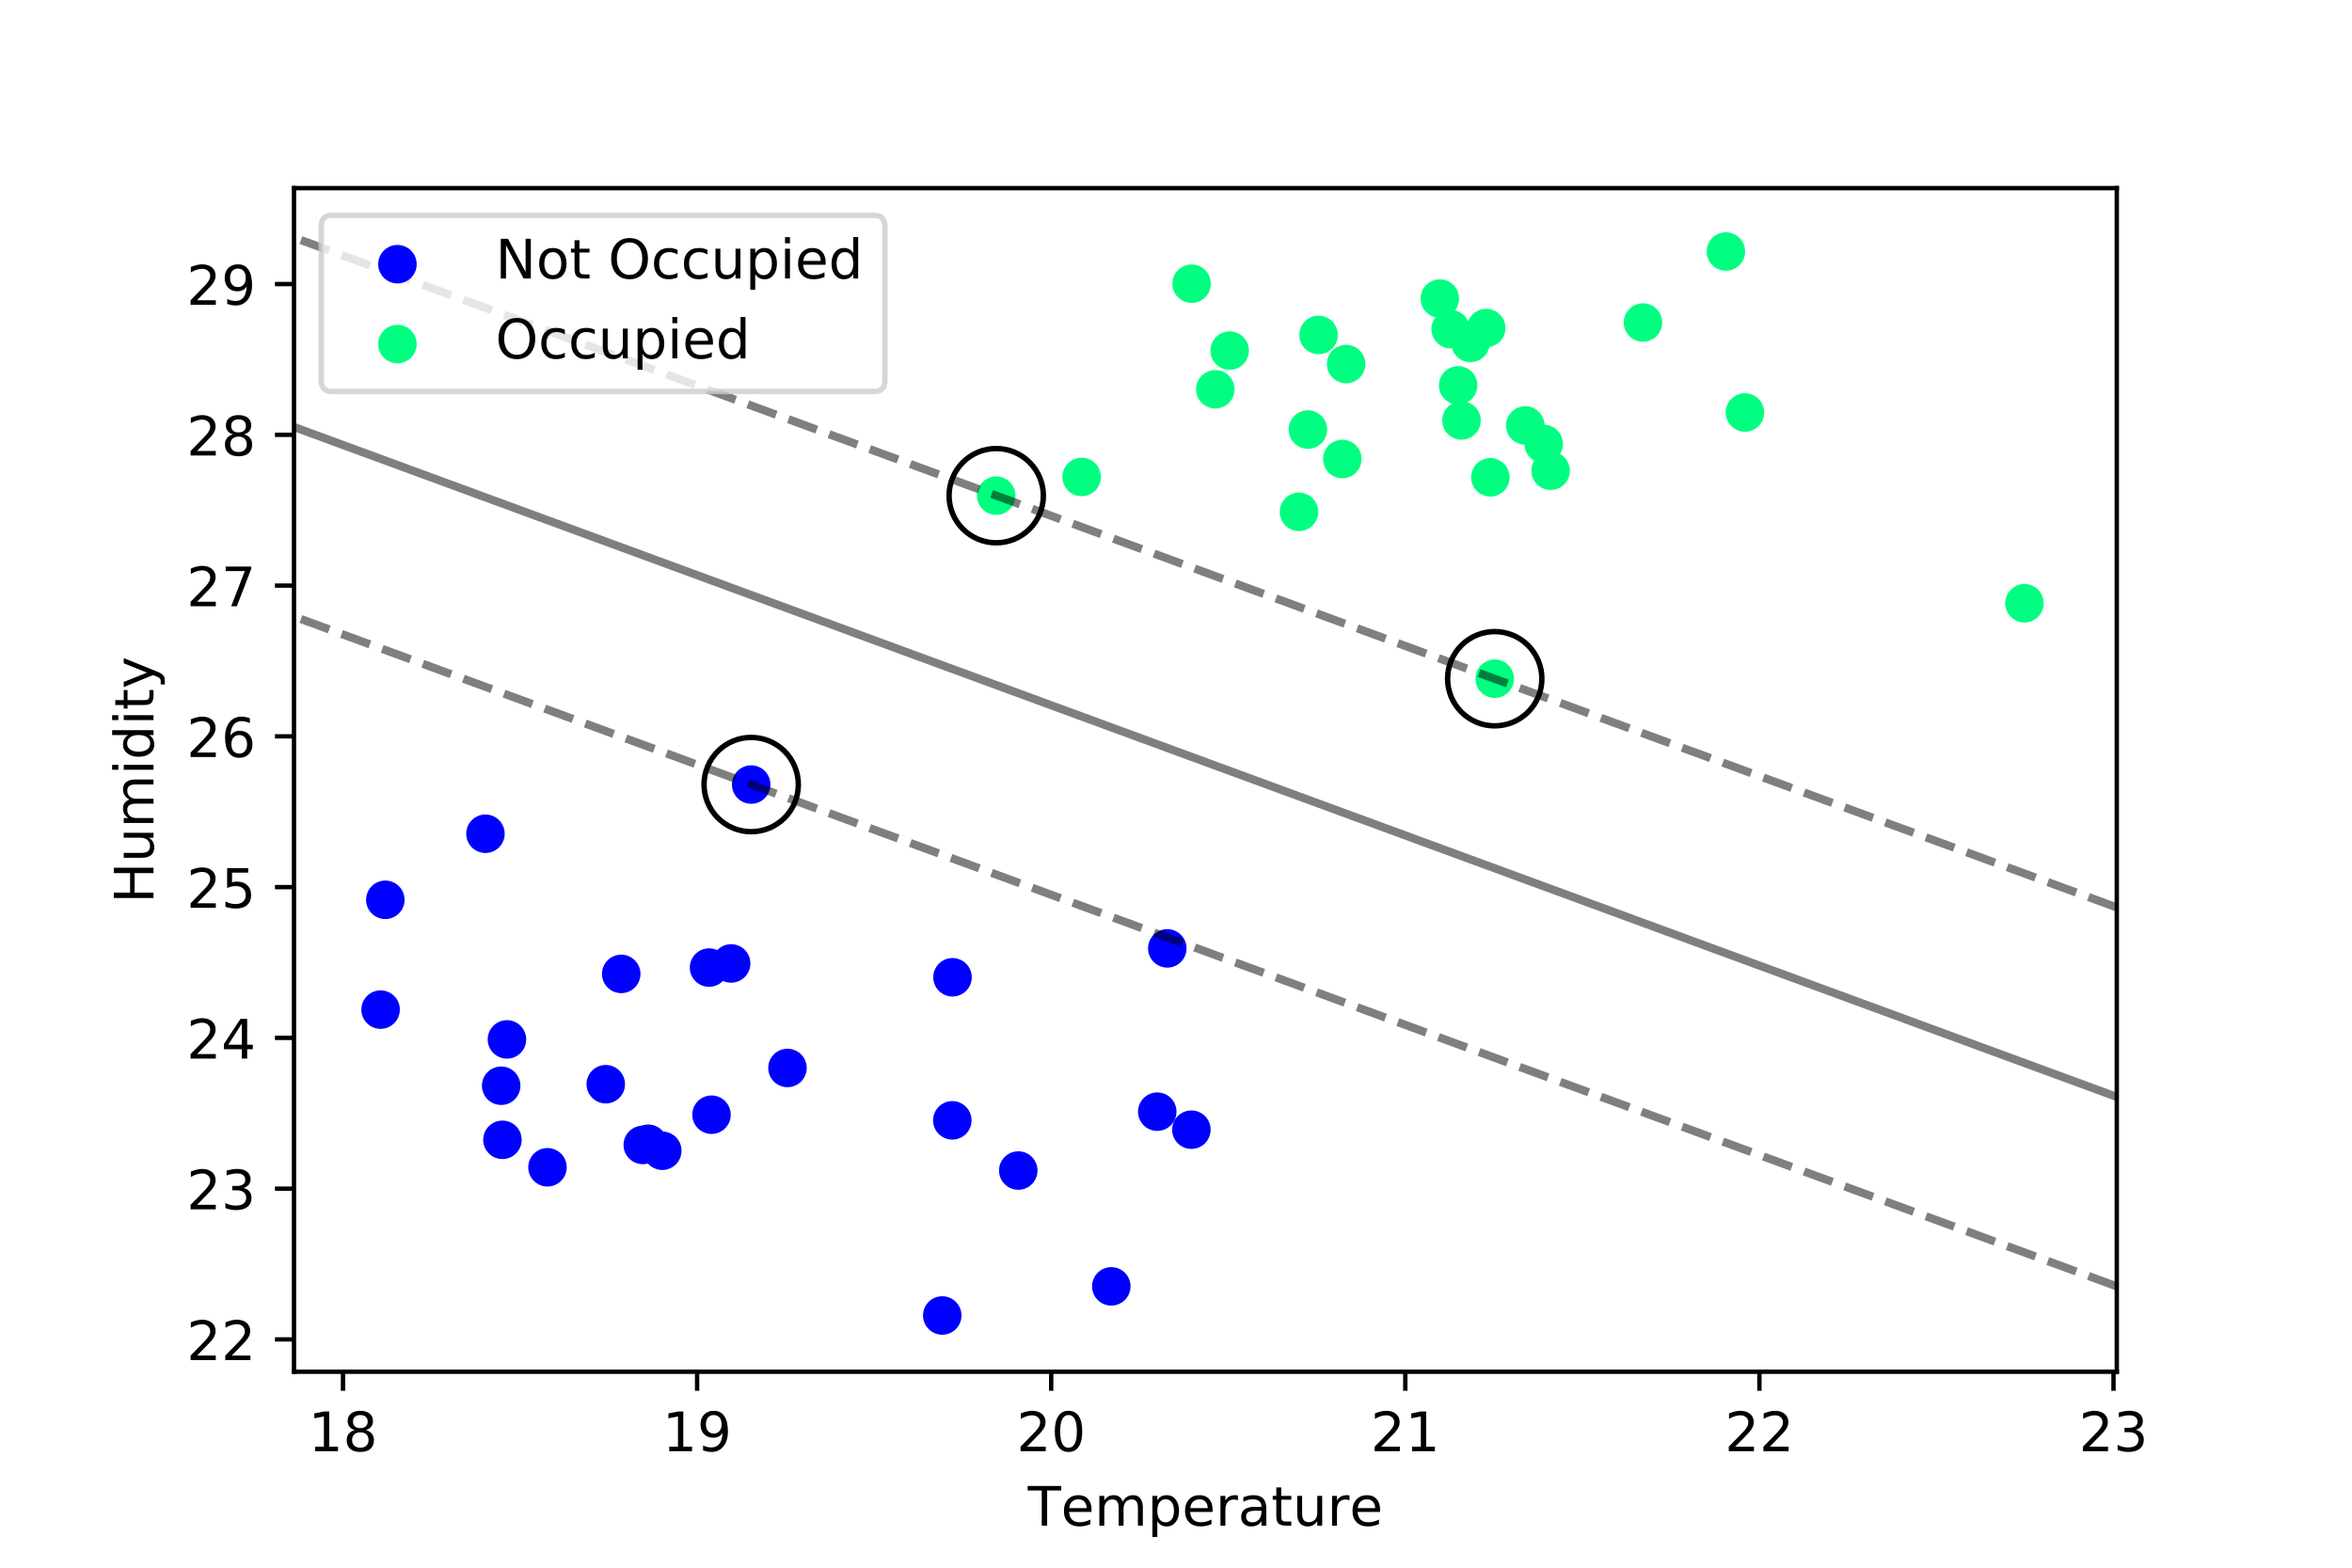 <?xml version="1.0" encoding="utf-8" standalone="no"?>
<!DOCTYPE svg PUBLIC "-//W3C//DTD SVG 1.1//EN"
  "http://www.w3.org/Graphics/SVG/1.1/DTD/svg11.dtd">
<!-- Created with matplotlib (http://matplotlib.org/) -->
<svg height="288pt" version="1.1" viewBox="0 0 432 288" width="432pt" xmlns="http://www.w3.org/2000/svg" xmlns:xlink="http://www.w3.org/1999/xlink">
 <defs>
  <style type="text/css">
*{stroke-linecap:butt;stroke-linejoin:round;}
  </style>
 </defs>
 <g id="figure_1">
  <g id="patch_1">
   <path d="M 0 288 
L 432 288 
L 432 0 
L 0 0 
z
" style="fill:#ffffff;"/>
  </g>
  <g id="axes_1">
   <g id="patch_2">
    <path d="M 54 252 
L 388.8 252 
L 388.8 34.56 
L 54 34.56 
z
" style="fill:#ffffff;"/>
   </g>
   <g id="PathCollection_1">
    <defs>
     <path d="M 0 3.536 
C 0.938 3.536 1.837 3.163 2.5 2.5 
C 3.163 1.837 3.536 0.938 3.536 0 
C 3.536 -0.938 3.163 -1.837 2.5 -2.5 
C 1.837 -3.163 0.938 -3.536 0 -3.536 
C -0.938 -3.536 -1.837 -3.163 -2.5 -2.5 
C -3.163 -1.837 -3.536 -0.938 -3.536 0 
C -3.536 0.938 -3.163 1.837 -2.5 2.5 
C -1.837 3.163 -0.938 3.536 0 3.536 
z
" id="C0_0_84abc37628"/>
    </defs>
    <g clip-path="url(#p9a6ea32f75)">
     <use style="fill:#0000ff;" x="130.684" xlink:href="#C0_0_84abc37628" y="204.783"/>
    </g>
    <g clip-path="url(#p9a6ea32f75)">
     <use style="fill:#0000ff;" x="100.559" xlink:href="#C0_0_84abc37628" y="214.444"/>
    </g>
    <g clip-path="url(#p9a6ea32f75)">
     <use style="fill:#0000ff;" x="111.264" xlink:href="#C0_0_84abc37628" y="199.179"/>
    </g>
    <g clip-path="url(#p9a6ea32f75)">
     <use style="fill:#0000ff;" x="144.64" xlink:href="#C0_0_84abc37628" y="196.194"/>
    </g>
    <g clip-path="url(#p9a6ea32f75)">
     <use style="fill:#0000ff;" x="92.286" xlink:href="#C0_0_84abc37628" y="209.397"/>
    </g>
    <g clip-path="url(#p9a6ea32f75)">
     <use style="fill:#0000ff;" x="137.974" xlink:href="#C0_0_84abc37628" y="144.132"/>
    </g>
    <g clip-path="url(#p9a6ea32f75)">
     <use style="fill:#0000ff;" x="89.164" xlink:href="#C0_0_84abc37628" y="153.168"/>
    </g>
    <g clip-path="url(#p9a6ea32f75)">
     <use style="fill:#0000ff;" x="204.115" xlink:href="#C0_0_84abc37628" y="236.317"/>
    </g>
    <g clip-path="url(#p9a6ea32f75)">
     <use style="fill:#0000ff;" x="218.825" xlink:href="#C0_0_84abc37628" y="207.536"/>
    </g>
    <g clip-path="url(#p9a6ea32f75)">
     <use style="fill:#0000ff;" x="187.031" xlink:href="#C0_0_84abc37628" y="215.04"/>
    </g>
    <g clip-path="url(#p9a6ea32f75)">
     <use style="fill:#0000ff;" x="174.951" xlink:href="#C0_0_84abc37628" y="179.535"/>
    </g>
    <g clip-path="url(#p9a6ea32f75)">
     <use style="fill:#0000ff;" x="114.101" xlink:href="#C0_0_84abc37628" y="178.917"/>
    </g>
    <g clip-path="url(#p9a6ea32f75)">
     <use style="fill:#0000ff;" x="93.114" xlink:href="#C0_0_84abc37628" y="190.95"/>
    </g>
    <g clip-path="url(#p9a6ea32f75)">
     <use style="fill:#0000ff;" x="134.292" xlink:href="#C0_0_84abc37628" y="176.993"/>
    </g>
    <g clip-path="url(#p9a6ea32f75)">
     <use style="fill:#0000ff;" x="174.913" xlink:href="#C0_0_84abc37628" y="205.819"/>
    </g>
    <g clip-path="url(#p9a6ea32f75)">
     <use style="fill:#0000ff;" x="212.557" xlink:href="#C0_0_84abc37628" y="204.224"/>
    </g>
    <g clip-path="url(#p9a6ea32f75)">
     <use style="fill:#0000ff;" x="130.236" xlink:href="#C0_0_84abc37628" y="177.755"/>
    </g>
    <g clip-path="url(#p9a6ea32f75)">
     <use style="fill:#0000ff;" x="92.052" xlink:href="#C0_0_84abc37628" y="199.46"/>
    </g>
    <g clip-path="url(#p9a6ea32f75)">
     <use style="fill:#0000ff;" x="121.646" xlink:href="#C0_0_84abc37628" y="211.404"/>
    </g>
    <g clip-path="url(#p9a6ea32f75)">
     <use style="fill:#0000ff;" x="119.068" xlink:href="#C0_0_84abc37628" y="210.12"/>
    </g>
    <g clip-path="url(#p9a6ea32f75)">
     <use style="fill:#0000ff;" x="70.773" xlink:href="#C0_0_84abc37628" y="165.304"/>
    </g>
    <g clip-path="url(#p9a6ea32f75)">
     <use style="fill:#0000ff;" x="69.905" xlink:href="#C0_0_84abc37628" y="185.475"/>
    </g>
    <g clip-path="url(#p9a6ea32f75)">
     <use style="fill:#0000ff;" x="214.401" xlink:href="#C0_0_84abc37628" y="174.227"/>
    </g>
    <g clip-path="url(#p9a6ea32f75)">
     <use style="fill:#0000ff;" x="118.059" xlink:href="#C0_0_84abc37628" y="210.337"/>
    </g>
    <g clip-path="url(#p9a6ea32f75)">
     <use style="fill:#0000ff;" x="173.068" xlink:href="#C0_0_84abc37628" y="241.666"/>
    </g>
   </g>
   <g id="PathCollection_2">
    <defs>
     <path d="M 0 3.536 
C 0.938 3.536 1.837 3.163 2.5 2.5 
C 3.163 1.837 3.536 0.938 3.536 0 
C 3.536 -0.938 3.163 -1.837 2.5 -2.5 
C 1.837 -3.163 0.938 -3.536 0 -3.536 
C -0.938 -3.536 -1.837 -3.163 -2.5 -2.5 
C -3.163 -1.837 -3.536 -0.938 -3.536 0 
C -3.536 0.938 -3.163 1.837 -2.5 2.5 
C -1.837 3.163 -0.938 3.536 0 3.536 
z
" id="C1_0_00a3b00f96"/>
    </defs>
    <g clip-path="url(#p9a6ea32f75)">
     <use style="fill:#00ff80;" x="268.436" xlink:href="#C1_0_00a3b00f96" y="77.243"/>
    </g>
    <g clip-path="url(#p9a6ea32f75)">
     <use style="fill:#00ff80;" x="223.223" xlink:href="#C1_0_00a3b00f96" y="71.514"/>
    </g>
    <g clip-path="url(#p9a6ea32f75)">
     <use style="fill:#00ff80;" x="274.541" xlink:href="#C1_0_00a3b00f96" y="124.688"/>
    </g>
    <g clip-path="url(#p9a6ea32f75)">
     <use style="fill:#00ff80;" x="198.671" xlink:href="#C1_0_00a3b00f96" y="87.621"/>
    </g>
    <g clip-path="url(#p9a6ea32f75)">
     <use style="fill:#00ff80;" x="225.859" xlink:href="#C1_0_00a3b00f96" y="64.413"/>
    </g>
    <g clip-path="url(#p9a6ea32f75)">
     <use style="fill:#00ff80;" x="246.55" xlink:href="#C1_0_00a3b00f96" y="84.328"/>
    </g>
    <g clip-path="url(#p9a6ea32f75)">
     <use style="fill:#00ff80;" x="273.736" xlink:href="#C1_0_00a3b00f96" y="87.685"/>
    </g>
    <g clip-path="url(#p9a6ea32f75)">
     <use style="fill:#00ff80;" x="240.227" xlink:href="#C1_0_00a3b00f96" y="78.914"/>
    </g>
    <g clip-path="url(#p9a6ea32f75)">
     <use style="fill:#00ff80;" x="247.249" xlink:href="#C1_0_00a3b00f96" y="66.882"/>
    </g>
    <g clip-path="url(#p9a6ea32f75)">
     <use style="fill:#00ff80;" x="267.825" xlink:href="#C1_0_00a3b00f96" y="70.794"/>
    </g>
    <g clip-path="url(#p9a6ea32f75)">
     <use style="fill:#00ff80;" x="266.445" xlink:href="#C1_0_00a3b00f96" y="60.466"/>
    </g>
    <g clip-path="url(#p9a6ea32f75)">
     <use style="fill:#00ff80;" x="272.977" xlink:href="#C1_0_00a3b00f96" y="60.267"/>
    </g>
    <g clip-path="url(#p9a6ea32f75)">
     <use style="fill:#00ff80;" x="371.836" xlink:href="#C1_0_00a3b00f96" y="110.823"/>
    </g>
    <g clip-path="url(#p9a6ea32f75)">
     <use style="fill:#00ff80;" x="270.09" xlink:href="#C1_0_00a3b00f96" y="62.996"/>
    </g>
    <g clip-path="url(#p9a6ea32f75)">
     <use style="fill:#00ff80;" x="238.591" xlink:href="#C1_0_00a3b00f96" y="94.033"/>
    </g>
    <g clip-path="url(#p9a6ea32f75)">
     <use style="fill:#00ff80;" x="280.153" xlink:href="#C1_0_00a3b00f96" y="78.166"/>
    </g>
    <g clip-path="url(#p9a6ea32f75)">
     <use style="fill:#00ff80;" x="242.186" xlink:href="#C1_0_00a3b00f96" y="61.534"/>
    </g>
    <g clip-path="url(#p9a6ea32f75)">
     <use style="fill:#00ff80;" x="320.499" xlink:href="#C1_0_00a3b00f96" y="75.777"/>
    </g>
    <g clip-path="url(#p9a6ea32f75)">
     <use style="fill:#00ff80;" x="182.979" xlink:href="#C1_0_00a3b00f96" y="91.058"/>
    </g>
    <g clip-path="url(#p9a6ea32f75)">
     <use style="fill:#00ff80;" x="218.866" xlink:href="#C1_0_00a3b00f96" y="52.119"/>
    </g>
    <g clip-path="url(#p9a6ea32f75)">
     <use style="fill:#00ff80;" x="264.456" xlink:href="#C1_0_00a3b00f96" y="54.853"/>
    </g>
    <g clip-path="url(#p9a6ea32f75)">
     <use style="fill:#00ff80;" x="284.806" xlink:href="#C1_0_00a3b00f96" y="86.485"/>
    </g>
    <g clip-path="url(#p9a6ea32f75)">
     <use style="fill:#00ff80;" x="301.771" xlink:href="#C1_0_00a3b00f96" y="59.249"/>
    </g>
    <g clip-path="url(#p9a6ea32f75)">
     <use style="fill:#00ff80;" x="283.536" xlink:href="#C1_0_00a3b00f96" y="81.555"/>
    </g>
    <g clip-path="url(#p9a6ea32f75)">
     <use style="fill:#00ff80;" x="316.998" xlink:href="#C1_0_00a3b00f96" y="46.204"/>
    </g>
   </g>
   <g id="PathCollection_3">
    <defs>
     <path d="M 0 8.66 
C 2.297 8.66 4.5 7.748 6.124 6.124 
C 7.748 4.5 8.66 2.297 8.66 0 
C 8.66 -2.297 7.748 -4.5 6.124 -6.124 
C 4.5 -7.748 2.297 -8.66 0 -8.66 
C -2.297 -8.66 -4.5 -7.748 -6.124 -6.124 
C -7.748 -4.5 -8.66 -2.297 -8.66 0 
C -8.66 2.297 -7.748 4.5 -6.124 6.124 
C -4.5 7.748 -2.297 8.66 0 8.66 
z
" id="C2_0_9efe061200"/>
    </defs>
    <g clip-path="url(#p9a6ea32f75)">
     <use style="fill:none;stroke:#000000;" x="137.974" xlink:href="#C2_0_9efe061200" y="144.132"/>
    </g>
    <g clip-path="url(#p9a6ea32f75)">
     <use style="fill:none;stroke:#000000;" x="274.541" xlink:href="#C2_0_9efe061200" y="124.688"/>
    </g>
    <g clip-path="url(#p9a6ea32f75)">
     <use style="fill:none;stroke:#000000;" x="182.979" xlink:href="#C2_0_9efe061200" y="91.058"/>
    </g>
   </g>
   <g id="matplotlib.axis_1">
    <g id="xtick_1">
     <g id="line2d_1">
      <defs>
       <path d="M 0 0 
L 0 3.5 
" id="m73a4091648" style="stroke:#000000;stroke-width:0.8;"/>
      </defs>
      <g>
       <use style="stroke:#000000;stroke-width:0.8;" x="63.001" xlink:href="#m73a4091648" y="252"/>
      </g>
     </g>
     <g id="text_1">
      <!-- 18 -->
      <defs>
       <path d="M 12.406 8.297 
L 28.516 8.297 
L 28.516 63.922 
L 10.984 60.406 
L 10.984 69.391 
L 28.422 72.906 
L 38.281 72.906 
L 38.281 8.297 
L 54.391 8.297 
L 54.391 0 
L 12.406 0 
z
" id="DejaVuSans-31"/>
       <path d="M 31.781 34.625 
Q 24.75 34.625 20.719 30.859 
Q 16.703 27.094 16.703 20.516 
Q 16.703 13.922 20.719 10.156 
Q 24.75 6.391 31.781 6.391 
Q 38.812 6.391 42.859 10.172 
Q 46.922 13.969 46.922 20.516 
Q 46.922 27.094 42.891 30.859 
Q 38.875 34.625 31.781 34.625 
z
M 21.922 38.812 
Q 15.578 40.375 12.031 44.719 
Q 8.5 49.078 8.5 55.328 
Q 8.5 64.062 14.719 69.141 
Q 20.953 74.219 31.781 74.219 
Q 42.672 74.219 48.875 69.141 
Q 55.078 64.062 55.078 55.328 
Q 55.078 49.078 51.531 44.719 
Q 48 40.375 41.703 38.812 
Q 48.828 37.156 52.797 32.312 
Q 56.781 27.484 56.781 20.516 
Q 56.781 9.906 50.312 4.234 
Q 43.844 -1.422 31.781 -1.422 
Q 19.734 -1.422 13.25 4.234 
Q 6.781 9.906 6.781 20.516 
Q 6.781 27.484 10.781 32.312 
Q 14.797 37.156 21.922 38.812 
z
M 18.312 54.391 
Q 18.312 48.734 21.844 45.562 
Q 25.391 42.391 31.781 42.391 
Q 38.141 42.391 41.719 45.562 
Q 45.312 48.734 45.312 54.391 
Q 45.312 60.062 41.719 63.234 
Q 38.141 66.406 31.781 66.406 
Q 25.391 66.406 21.844 63.234 
Q 18.312 60.062 18.312 54.391 
z
" id="DejaVuSans-38"/>
      </defs>
      <g transform="translate(56.639 266.598)scale(0.1 -0.1)">
       <use xlink:href="#DejaVuSans-31"/>
       <use x="63.623" xlink:href="#DejaVuSans-38"/>
      </g>
     </g>
    </g>
    <g id="xtick_2">
     <g id="line2d_2">
      <g>
       <use style="stroke:#000000;stroke-width:0.8;" x="128.04" xlink:href="#m73a4091648" y="252"/>
      </g>
     </g>
     <g id="text_2">
      <!-- 19 -->
      <defs>
       <path d="M 10.984 1.516 
L 10.984 10.5 
Q 14.703 8.734 18.5 7.812 
Q 22.312 6.891 25.984 6.891 
Q 35.75 6.891 40.891 13.453 
Q 46.047 20.016 46.781 33.406 
Q 43.953 29.203 39.594 26.953 
Q 35.25 24.703 29.984 24.703 
Q 19.047 24.703 12.672 31.312 
Q 6.297 37.938 6.297 49.422 
Q 6.297 60.641 12.938 67.422 
Q 19.578 74.219 30.609 74.219 
Q 43.266 74.219 49.922 64.516 
Q 56.594 54.828 56.594 36.375 
Q 56.594 19.141 48.406 8.859 
Q 40.234 -1.422 26.422 -1.422 
Q 22.703 -1.422 18.891 -0.688 
Q 15.094 0.047 10.984 1.516 
z
M 30.609 32.422 
Q 37.25 32.422 41.125 36.953 
Q 45.016 41.5 45.016 49.422 
Q 45.016 57.281 41.125 61.844 
Q 37.25 66.406 30.609 66.406 
Q 23.969 66.406 20.094 61.844 
Q 16.219 57.281 16.219 49.422 
Q 16.219 41.5 20.094 36.953 
Q 23.969 32.422 30.609 32.422 
z
" id="DejaVuSans-39"/>
      </defs>
      <g transform="translate(121.677 266.598)scale(0.1 -0.1)">
       <use xlink:href="#DejaVuSans-31"/>
       <use x="63.623" xlink:href="#DejaVuSans-39"/>
      </g>
     </g>
    </g>
    <g id="xtick_3">
     <g id="line2d_3">
      <g>
       <use style="stroke:#000000;stroke-width:0.8;" x="193.079" xlink:href="#m73a4091648" y="252"/>
      </g>
     </g>
     <g id="text_3">
      <!-- 20 -->
      <defs>
       <path d="M 19.188 8.297 
L 53.609 8.297 
L 53.609 0 
L 7.328 0 
L 7.328 8.297 
Q 12.938 14.109 22.625 23.891 
Q 32.328 33.688 34.812 36.531 
Q 39.547 41.844 41.422 45.531 
Q 43.312 49.219 43.312 52.781 
Q 43.312 58.594 39.234 62.25 
Q 35.156 65.922 28.609 65.922 
Q 23.969 65.922 18.812 64.312 
Q 13.672 62.703 7.812 59.422 
L 7.812 69.391 
Q 13.766 71.781 18.938 73 
Q 24.125 74.219 28.422 74.219 
Q 39.75 74.219 46.484 68.547 
Q 53.219 62.891 53.219 53.422 
Q 53.219 48.922 51.531 44.891 
Q 49.859 40.875 45.406 35.406 
Q 44.188 33.984 37.641 27.219 
Q 31.109 20.453 19.188 8.297 
z
" id="DejaVuSans-32"/>
       <path d="M 31.781 66.406 
Q 24.172 66.406 20.328 58.906 
Q 16.5 51.422 16.5 36.375 
Q 16.5 21.391 20.328 13.891 
Q 24.172 6.391 31.781 6.391 
Q 39.453 6.391 43.281 13.891 
Q 47.125 21.391 47.125 36.375 
Q 47.125 51.422 43.281 58.906 
Q 39.453 66.406 31.781 66.406 
z
M 31.781 74.219 
Q 44.047 74.219 50.516 64.516 
Q 56.984 54.828 56.984 36.375 
Q 56.984 17.969 50.516 8.266 
Q 44.047 -1.422 31.781 -1.422 
Q 19.531 -1.422 13.062 8.266 
Q 6.594 17.969 6.594 36.375 
Q 6.594 54.828 13.062 64.516 
Q 19.531 74.219 31.781 74.219 
z
" id="DejaVuSans-30"/>
      </defs>
      <g transform="translate(186.716 266.598)scale(0.1 -0.1)">
       <use xlink:href="#DejaVuSans-32"/>
       <use x="63.623" xlink:href="#DejaVuSans-30"/>
      </g>
     </g>
    </g>
    <g id="xtick_4">
     <g id="line2d_4">
      <g>
       <use style="stroke:#000000;stroke-width:0.8;" x="258.118" xlink:href="#m73a4091648" y="252"/>
      </g>
     </g>
     <g id="text_4">
      <!-- 21 -->
      <g transform="translate(251.755 266.598)scale(0.1 -0.1)">
       <use xlink:href="#DejaVuSans-32"/>
       <use x="63.623" xlink:href="#DejaVuSans-31"/>
      </g>
     </g>
    </g>
    <g id="xtick_5">
     <g id="line2d_5">
      <g>
       <use style="stroke:#000000;stroke-width:0.8;" x="323.157" xlink:href="#m73a4091648" y="252"/>
      </g>
     </g>
     <g id="text_5">
      <!-- 22 -->
      <g transform="translate(316.794 266.598)scale(0.1 -0.1)">
       <use xlink:href="#DejaVuSans-32"/>
       <use x="63.623" xlink:href="#DejaVuSans-32"/>
      </g>
     </g>
    </g>
    <g id="xtick_6">
     <g id="line2d_6">
      <g>
       <use style="stroke:#000000;stroke-width:0.8;" x="388.196" xlink:href="#m73a4091648" y="252"/>
      </g>
     </g>
     <g id="text_6">
      <!-- 23 -->
      <defs>
       <path d="M 40.578 39.312 
Q 47.656 37.797 51.625 33 
Q 55.609 28.219 55.609 21.188 
Q 55.609 10.406 48.188 4.484 
Q 40.766 -1.422 27.094 -1.422 
Q 22.516 -1.422 17.656 -0.516 
Q 12.797 0.391 7.625 2.203 
L 7.625 11.719 
Q 11.719 9.328 16.594 8.109 
Q 21.484 6.891 26.812 6.891 
Q 36.078 6.891 40.938 10.547 
Q 45.797 14.203 45.797 21.188 
Q 45.797 27.641 41.281 31.266 
Q 36.766 34.906 28.719 34.906 
L 20.219 34.906 
L 20.219 43.016 
L 29.109 43.016 
Q 36.375 43.016 40.234 45.922 
Q 44.094 48.828 44.094 54.297 
Q 44.094 59.906 40.109 62.906 
Q 36.141 65.922 28.719 65.922 
Q 24.656 65.922 20.016 65.031 
Q 15.375 64.156 9.812 62.312 
L 9.812 71.094 
Q 15.438 72.656 20.344 73.438 
Q 25.25 74.219 29.594 74.219 
Q 40.828 74.219 47.359 69.109 
Q 53.906 64.016 53.906 55.328 
Q 53.906 49.266 50.438 45.094 
Q 46.969 40.922 40.578 39.312 
z
" id="DejaVuSans-33"/>
      </defs>
      <g transform="translate(381.833 266.598)scale(0.1 -0.1)">
       <use xlink:href="#DejaVuSans-32"/>
       <use x="63.623" xlink:href="#DejaVuSans-33"/>
      </g>
     </g>
    </g>
    <g id="text_7">
     <!-- Temperature -->
     <defs>
      <path d="M -0.297 72.906 
L 61.375 72.906 
L 61.375 64.594 
L 35.5 64.594 
L 35.5 0 
L 25.594 0 
L 25.594 64.594 
L -0.297 64.594 
z
" id="DejaVuSans-54"/>
      <path d="M 56.203 29.594 
L 56.203 25.203 
L 14.891 25.203 
Q 15.484 15.922 20.484 11.062 
Q 25.484 6.203 34.422 6.203 
Q 39.594 6.203 44.453 7.469 
Q 49.312 8.734 54.109 11.281 
L 54.109 2.781 
Q 49.266 0.734 44.188 -0.344 
Q 39.109 -1.422 33.891 -1.422 
Q 20.797 -1.422 13.156 6.188 
Q 5.516 13.812 5.516 26.812 
Q 5.516 40.234 12.766 48.109 
Q 20.016 56 32.328 56 
Q 43.359 56 49.781 48.891 
Q 56.203 41.797 56.203 29.594 
z
M 47.219 32.234 
Q 47.125 39.594 43.094 43.984 
Q 39.062 48.391 32.422 48.391 
Q 24.906 48.391 20.391 44.141 
Q 15.875 39.891 15.188 32.172 
z
" id="DejaVuSans-65"/>
      <path d="M 52 44.188 
Q 55.375 50.25 60.062 53.125 
Q 64.75 56 71.094 56 
Q 79.641 56 84.281 50.016 
Q 88.922 44.047 88.922 33.016 
L 88.922 0 
L 79.891 0 
L 79.891 32.719 
Q 79.891 40.578 77.094 44.375 
Q 74.312 48.188 68.609 48.188 
Q 61.625 48.188 57.562 43.547 
Q 53.516 38.922 53.516 30.906 
L 53.516 0 
L 44.484 0 
L 44.484 32.719 
Q 44.484 40.625 41.703 44.406 
Q 38.922 48.188 33.109 48.188 
Q 26.219 48.188 22.156 43.531 
Q 18.109 38.875 18.109 30.906 
L 18.109 0 
L 9.078 0 
L 9.078 54.688 
L 18.109 54.688 
L 18.109 46.188 
Q 21.188 51.219 25.484 53.609 
Q 29.781 56 35.688 56 
Q 41.656 56 45.828 52.969 
Q 50 49.953 52 44.188 
z
" id="DejaVuSans-6d"/>
      <path d="M 18.109 8.203 
L 18.109 -20.797 
L 9.078 -20.797 
L 9.078 54.688 
L 18.109 54.688 
L 18.109 46.391 
Q 20.953 51.266 25.266 53.625 
Q 29.594 56 35.594 56 
Q 45.562 56 51.781 48.094 
Q 58.016 40.188 58.016 27.297 
Q 58.016 14.406 51.781 6.484 
Q 45.562 -1.422 35.594 -1.422 
Q 29.594 -1.422 25.266 0.953 
Q 20.953 3.328 18.109 8.203 
z
M 48.688 27.297 
Q 48.688 37.203 44.609 42.844 
Q 40.531 48.484 33.406 48.484 
Q 26.266 48.484 22.188 42.844 
Q 18.109 37.203 18.109 27.297 
Q 18.109 17.391 22.188 11.75 
Q 26.266 6.109 33.406 6.109 
Q 40.531 6.109 44.609 11.75 
Q 48.688 17.391 48.688 27.297 
z
" id="DejaVuSans-70"/>
      <path d="M 41.109 46.297 
Q 39.594 47.172 37.812 47.578 
Q 36.031 48 33.891 48 
Q 26.266 48 22.188 43.047 
Q 18.109 38.094 18.109 28.812 
L 18.109 0 
L 9.078 0 
L 9.078 54.688 
L 18.109 54.688 
L 18.109 46.188 
Q 20.953 51.172 25.484 53.578 
Q 30.031 56 36.531 56 
Q 37.453 56 38.578 55.875 
Q 39.703 55.766 41.062 55.516 
z
" id="DejaVuSans-72"/>
      <path d="M 34.281 27.484 
Q 23.391 27.484 19.188 25 
Q 14.984 22.516 14.984 16.5 
Q 14.984 11.719 18.141 8.906 
Q 21.297 6.109 26.703 6.109 
Q 34.188 6.109 38.703 11.406 
Q 43.219 16.703 43.219 25.484 
L 43.219 27.484 
z
M 52.203 31.203 
L 52.203 0 
L 43.219 0 
L 43.219 8.297 
Q 40.141 3.328 35.547 0.953 
Q 30.953 -1.422 24.312 -1.422 
Q 15.922 -1.422 10.953 3.297 
Q 6 8.016 6 15.922 
Q 6 25.141 12.172 29.828 
Q 18.359 34.516 30.609 34.516 
L 43.219 34.516 
L 43.219 35.406 
Q 43.219 41.609 39.141 45 
Q 35.062 48.391 27.688 48.391 
Q 23 48.391 18.547 47.266 
Q 14.109 46.141 10.016 43.891 
L 10.016 52.203 
Q 14.938 54.109 19.578 55.047 
Q 24.219 56 28.609 56 
Q 40.484 56 46.344 49.844 
Q 52.203 43.703 52.203 31.203 
z
" id="DejaVuSans-61"/>
      <path d="M 18.312 70.219 
L 18.312 54.688 
L 36.812 54.688 
L 36.812 47.703 
L 18.312 47.703 
L 18.312 18.016 
Q 18.312 11.328 20.141 9.422 
Q 21.969 7.516 27.594 7.516 
L 36.812 7.516 
L 36.812 0 
L 27.594 0 
Q 17.188 0 13.234 3.875 
Q 9.281 7.766 9.281 18.016 
L 9.281 47.703 
L 2.688 47.703 
L 2.688 54.688 
L 9.281 54.688 
L 9.281 70.219 
z
" id="DejaVuSans-74"/>
      <path d="M 8.5 21.578 
L 8.5 54.688 
L 17.484 54.688 
L 17.484 21.922 
Q 17.484 14.156 20.5 10.266 
Q 23.531 6.391 29.594 6.391 
Q 36.859 6.391 41.078 11.031 
Q 45.312 15.672 45.312 23.688 
L 45.312 54.688 
L 54.297 54.688 
L 54.297 0 
L 45.312 0 
L 45.312 8.406 
Q 42.047 3.422 37.719 1 
Q 33.406 -1.422 27.688 -1.422 
Q 18.266 -1.422 13.375 4.438 
Q 8.5 10.297 8.5 21.578 
z
M 31.109 56 
z
" id="DejaVuSans-75"/>
     </defs>
     <g transform="translate(188.783 280.277)scale(0.1 -0.1)">
      <use xlink:href="#DejaVuSans-54"/>
      <use x="60.818" xlink:href="#DejaVuSans-65"/>
      <use x="122.342" xlink:href="#DejaVuSans-6d"/>
      <use x="219.754" xlink:href="#DejaVuSans-70"/>
      <use x="283.23" xlink:href="#DejaVuSans-65"/>
      <use x="344.754" xlink:href="#DejaVuSans-72"/>
      <use x="385.867" xlink:href="#DejaVuSans-61"/>
      <use x="447.146" xlink:href="#DejaVuSans-74"/>
      <use x="486.355" xlink:href="#DejaVuSans-75"/>
      <use x="549.734" xlink:href="#DejaVuSans-72"/>
      <use x="590.816" xlink:href="#DejaVuSans-65"/>
     </g>
    </g>
   </g>
   <g id="matplotlib.axis_2">
    <g id="ytick_1">
     <g id="line2d_7">
      <defs>
       <path d="M 0 0 
L -3.5 0 
" id="m1b4f6aa387" style="stroke:#000000;stroke-width:0.8;"/>
      </defs>
      <g>
       <use style="stroke:#000000;stroke-width:0.8;" x="54" xlink:href="#m1b4f6aa387" y="246.063"/>
      </g>
     </g>
     <g id="text_8">
      <!-- 22 -->
      <g transform="translate(34.275 249.863)scale(0.1 -0.1)">
       <use xlink:href="#DejaVuSans-32"/>
       <use x="63.623" xlink:href="#DejaVuSans-32"/>
      </g>
     </g>
    </g>
    <g id="ytick_2">
     <g id="line2d_8">
      <g>
       <use style="stroke:#000000;stroke-width:0.8;" x="54" xlink:href="#m1b4f6aa387" y="218.366"/>
      </g>
     </g>
     <g id="text_9">
      <!-- 23 -->
      <g transform="translate(34.275 222.165)scale(0.1 -0.1)">
       <use xlink:href="#DejaVuSans-32"/>
       <use x="63.623" xlink:href="#DejaVuSans-33"/>
      </g>
     </g>
    </g>
    <g id="ytick_3">
     <g id="line2d_9">
      <g>
       <use style="stroke:#000000;stroke-width:0.8;" x="54" xlink:href="#m1b4f6aa387" y="190.669"/>
      </g>
     </g>
     <g id="text_10">
      <!-- 24 -->
      <defs>
       <path d="M 37.797 64.312 
L 12.891 25.391 
L 37.797 25.391 
z
M 35.203 72.906 
L 47.609 72.906 
L 47.609 25.391 
L 58.016 25.391 
L 58.016 17.188 
L 47.609 17.188 
L 47.609 0 
L 37.797 0 
L 37.797 17.188 
L 4.891 17.188 
L 4.891 26.703 
z
" id="DejaVuSans-34"/>
      </defs>
      <g transform="translate(34.275 194.468)scale(0.1 -0.1)">
       <use xlink:href="#DejaVuSans-32"/>
       <use x="63.623" xlink:href="#DejaVuSans-34"/>
      </g>
     </g>
    </g>
    <g id="ytick_4">
     <g id="line2d_10">
      <g>
       <use style="stroke:#000000;stroke-width:0.8;" x="54" xlink:href="#m1b4f6aa387" y="162.972"/>
      </g>
     </g>
     <g id="text_11">
      <!-- 25 -->
      <defs>
       <path d="M 10.797 72.906 
L 49.516 72.906 
L 49.516 64.594 
L 19.828 64.594 
L 19.828 46.734 
Q 21.969 47.469 24.109 47.828 
Q 26.266 48.188 28.422 48.188 
Q 40.625 48.188 47.75 41.5 
Q 54.891 34.812 54.891 23.391 
Q 54.891 11.625 47.562 5.094 
Q 40.234 -1.422 26.906 -1.422 
Q 22.312 -1.422 17.547 -0.641 
Q 12.797 0.141 7.719 1.703 
L 7.719 11.625 
Q 12.109 9.234 16.797 8.062 
Q 21.484 6.891 26.703 6.891 
Q 35.156 6.891 40.078 11.328 
Q 45.016 15.766 45.016 23.391 
Q 45.016 31 40.078 35.438 
Q 35.156 39.891 26.703 39.891 
Q 22.75 39.891 18.812 39.016 
Q 14.891 38.141 10.797 36.281 
z
" id="DejaVuSans-35"/>
      </defs>
      <g transform="translate(34.275 166.771)scale(0.1 -0.1)">
       <use xlink:href="#DejaVuSans-32"/>
       <use x="63.623" xlink:href="#DejaVuSans-35"/>
      </g>
     </g>
    </g>
    <g id="ytick_5">
     <g id="line2d_11">
      <g>
       <use style="stroke:#000000;stroke-width:0.8;" x="54" xlink:href="#m1b4f6aa387" y="135.274"/>
      </g>
     </g>
     <g id="text_12">
      <!-- 26 -->
      <defs>
       <path d="M 33.016 40.375 
Q 26.375 40.375 22.484 35.828 
Q 18.609 31.297 18.609 23.391 
Q 18.609 15.531 22.484 10.953 
Q 26.375 6.391 33.016 6.391 
Q 39.656 6.391 43.531 10.953 
Q 47.406 15.531 47.406 23.391 
Q 47.406 31.297 43.531 35.828 
Q 39.656 40.375 33.016 40.375 
z
M 52.594 71.297 
L 52.594 62.312 
Q 48.875 64.062 45.094 64.984 
Q 41.312 65.922 37.594 65.922 
Q 27.828 65.922 22.672 59.328 
Q 17.531 52.734 16.797 39.406 
Q 19.672 43.656 24.016 45.922 
Q 28.375 48.188 33.594 48.188 
Q 44.578 48.188 50.953 41.516 
Q 57.328 34.859 57.328 23.391 
Q 57.328 12.156 50.688 5.359 
Q 44.047 -1.422 33.016 -1.422 
Q 20.359 -1.422 13.672 8.266 
Q 6.984 17.969 6.984 36.375 
Q 6.984 53.656 15.188 63.938 
Q 23.391 74.219 37.203 74.219 
Q 40.922 74.219 44.703 73.484 
Q 48.484 72.75 52.594 71.297 
z
" id="DejaVuSans-36"/>
      </defs>
      <g transform="translate(34.275 139.074)scale(0.1 -0.1)">
       <use xlink:href="#DejaVuSans-32"/>
       <use x="63.623" xlink:href="#DejaVuSans-36"/>
      </g>
     </g>
    </g>
    <g id="ytick_6">
     <g id="line2d_12">
      <g>
       <use style="stroke:#000000;stroke-width:0.8;" x="54" xlink:href="#m1b4f6aa387" y="107.577"/>
      </g>
     </g>
     <g id="text_13">
      <!-- 27 -->
      <defs>
       <path d="M 8.203 72.906 
L 55.078 72.906 
L 55.078 68.703 
L 28.609 0 
L 18.312 0 
L 43.219 64.594 
L 8.203 64.594 
z
" id="DejaVuSans-37"/>
      </defs>
      <g transform="translate(34.275 111.376)scale(0.1 -0.1)">
       <use xlink:href="#DejaVuSans-32"/>
       <use x="63.623" xlink:href="#DejaVuSans-37"/>
      </g>
     </g>
    </g>
    <g id="ytick_7">
     <g id="line2d_13">
      <g>
       <use style="stroke:#000000;stroke-width:0.8;" x="54" xlink:href="#m1b4f6aa387" y="79.88"/>
      </g>
     </g>
     <g id="text_14">
      <!-- 28 -->
      <g transform="translate(34.275 83.679)scale(0.1 -0.1)">
       <use xlink:href="#DejaVuSans-32"/>
       <use x="63.623" xlink:href="#DejaVuSans-38"/>
      </g>
     </g>
    </g>
    <g id="ytick_8">
     <g id="line2d_14">
      <g>
       <use style="stroke:#000000;stroke-width:0.8;" x="54" xlink:href="#m1b4f6aa387" y="52.183"/>
      </g>
     </g>
     <g id="text_15">
      <!-- 29 -->
      <g transform="translate(34.275 55.982)scale(0.1 -0.1)">
       <use xlink:href="#DejaVuSans-32"/>
       <use x="63.623" xlink:href="#DejaVuSans-39"/>
      </g>
     </g>
    </g>
    <g id="text_16">
     <!-- Humidity -->
     <defs>
      <path d="M 9.812 72.906 
L 19.672 72.906 
L 19.672 43.016 
L 55.516 43.016 
L 55.516 72.906 
L 65.375 72.906 
L 65.375 0 
L 55.516 0 
L 55.516 34.719 
L 19.672 34.719 
L 19.672 0 
L 9.812 0 
z
" id="DejaVuSans-48"/>
      <path d="M 9.422 54.688 
L 18.406 54.688 
L 18.406 0 
L 9.422 0 
z
M 9.422 75.984 
L 18.406 75.984 
L 18.406 64.594 
L 9.422 64.594 
z
" id="DejaVuSans-69"/>
      <path d="M 45.406 46.391 
L 45.406 75.984 
L 54.391 75.984 
L 54.391 0 
L 45.406 0 
L 45.406 8.203 
Q 42.578 3.328 38.25 0.953 
Q 33.938 -1.422 27.875 -1.422 
Q 17.969 -1.422 11.734 6.484 
Q 5.516 14.406 5.516 27.297 
Q 5.516 40.188 11.734 48.094 
Q 17.969 56 27.875 56 
Q 33.938 56 38.25 53.625 
Q 42.578 51.266 45.406 46.391 
z
M 14.797 27.297 
Q 14.797 17.391 18.875 11.75 
Q 22.953 6.109 30.078 6.109 
Q 37.203 6.109 41.297 11.75 
Q 45.406 17.391 45.406 27.297 
Q 45.406 37.203 41.297 42.844 
Q 37.203 48.484 30.078 48.484 
Q 22.953 48.484 18.875 42.844 
Q 14.797 37.203 14.797 27.297 
z
" id="DejaVuSans-64"/>
      <path d="M 32.172 -5.078 
Q 28.375 -14.844 24.75 -17.812 
Q 21.141 -20.797 15.094 -20.797 
L 7.906 -20.797 
L 7.906 -13.281 
L 13.188 -13.281 
Q 16.891 -13.281 18.938 -11.516 
Q 21 -9.766 23.484 -3.219 
L 25.094 0.875 
L 2.984 54.688 
L 12.5 54.688 
L 29.594 11.922 
L 46.688 54.688 
L 56.203 54.688 
z
" id="DejaVuSans-79"/>
     </defs>
     <g transform="translate(28.195 165.951)rotate(-90)scale(0.1 -0.1)">
      <use xlink:href="#DejaVuSans-48"/>
      <use x="75.195" xlink:href="#DejaVuSans-75"/>
      <use x="138.574" xlink:href="#DejaVuSans-6d"/>
      <use x="235.986" xlink:href="#DejaVuSans-69"/>
      <use x="263.77" xlink:href="#DejaVuSans-64"/>
      <use x="327.246" xlink:href="#DejaVuSans-69"/>
      <use x="355.029" xlink:href="#DejaVuSans-74"/>
      <use x="394.238" xlink:href="#DejaVuSans-79"/>
     </g>
    </g>
   </g>
   <g id="LineCollection_1">
    <path clip-path="url(#p9a6ea32f75)" d="M 388.8 236.326 
L 377.255 232.082 
L 370.249 229.506 
L 365.71 227.838 
L 354.166 223.594 
L 349.852 222.008 
L 342.621 219.35 
L 331.076 215.106 
L 329.455 214.51 
L 319.531 210.862 
L 309.058 207.012 
L 307.986 206.618 
L 296.441 202.375 
L 288.661 199.514 
L 284.897 198.131 
L 273.352 193.887 
L 268.264 192.017 
L 261.807 189.643 
L 250.262 185.399 
L 247.867 184.519 
L 238.717 181.155 
L 227.47 177.021 
L 227.172 176.911 
L 215.628 172.667 
L 207.073 169.523 
L 204.083 168.423 
L 192.538 164.179 
L 186.677 162.025 
L 180.993 159.936 
L 169.448 155.692 
L 166.28 154.527 
L 157.903 151.448 
L 146.359 147.204 
L 145.883 147.029 
L 134.814 142.96 
L 125.486 139.531 
L 123.269 138.716 
L 111.724 134.472 
L 105.089 132.033 
L 100.179 130.228 
L 88.634 125.984 
L 84.692 124.535 
L 77.09 121.741 
L 65.545 117.497 
L 64.295 117.037 
L 54 113.253 
" style="fill:none;stroke:#000000;stroke-dasharray:5.55,2.4;stroke-dashoffset:0;stroke-opacity:0.5;stroke-width:1.5;"/>
   </g>
   <g id="LineCollection_2">
    <path clip-path="url(#p9a6ea32f75)" d="M 388.8 201.517 
L 383.352 199.514 
L 377.255 197.273 
L 365.71 193.03 
L 362.955 192.017 
L 354.166 188.786 
L 342.621 184.542 
L 342.558 184.519 
L 331.076 180.298 
L 322.161 177.021 
L 319.531 176.054 
L 307.986 171.81 
L 301.764 169.523 
L 296.441 167.566 
L 284.897 163.322 
L 281.367 162.025 
L 273.352 159.078 
L 261.807 154.835 
L 260.97 154.527 
L 250.262 150.591 
L 240.573 147.029 
L 238.717 146.347 
L 227.172 142.103 
L 220.176 139.531 
L 215.628 137.859 
L 204.083 133.615 
L 199.779 132.033 
L 192.538 129.371 
L 180.993 125.127 
L 179.382 124.535 
L 169.448 120.883 
L 158.985 117.037 
L 157.903 116.639 
L 146.359 112.396 
L 138.589 109.539 
L 134.814 108.152 
L 123.269 103.908 
L 118.192 102.041 
L 111.724 99.664 
L 100.179 95.42 
L 97.795 94.543 
L 88.634 91.176 
L 77.398 87.046 
L 77.09 86.932 
L 65.545 82.688 
L 57.001 79.548 
L 54 78.444 
" style="fill:none;stroke:#000000;stroke-opacity:0.5;stroke-width:1.5;"/>
   </g>
   <g id="LineCollection_3">
    <path clip-path="url(#p9a6ea32f75)" d="M 388.8 166.709 
L 377.255 162.465 
L 376.057 162.025 
L 365.71 158.221 
L 355.661 154.527 
L 354.166 153.977 
L 342.621 149.733 
L 335.264 147.029 
L 331.076 145.49 
L 319.531 141.246 
L 314.867 139.531 
L 307.986 137.002 
L 296.441 132.758 
L 294.47 132.033 
L 284.897 128.514 
L 274.073 124.535 
L 273.352 124.27 
L 261.807 120.026 
L 253.676 117.037 
L 250.262 115.782 
L 238.717 111.538 
L 233.279 109.539 
L 227.172 107.295 
L 215.628 103.051 
L 212.882 102.041 
L 204.083 98.807 
L 192.538 94.563 
L 192.485 94.543 
L 180.993 90.319 
L 172.088 87.046 
L 169.448 86.075 
L 157.903 81.831 
L 151.691 79.548 
L 146.359 77.587 
L 134.814 73.343 
L 131.294 72.05 
L 123.269 69.099 
L 111.724 64.856 
L 110.898 64.552 
L 100.179 60.612 
L 90.501 57.054 
L 88.634 56.368 
L 77.09 52.124 
L 70.104 49.556 
L 65.545 47.88 
L 54 43.636 
" style="fill:none;stroke:#000000;stroke-dasharray:5.55,2.4;stroke-dashoffset:0;stroke-opacity:0.5;stroke-width:1.5;"/>
   </g>
   <g id="patch_3">
    <path d="M 54 252 
L 54 34.56 
" style="fill:none;stroke:#000000;stroke-linecap:square;stroke-linejoin:miter;stroke-width:0.8;"/>
   </g>
   <g id="patch_4">
    <path d="M 388.8 252 
L 388.8 34.56 
" style="fill:none;stroke:#000000;stroke-linecap:square;stroke-linejoin:miter;stroke-width:0.8;"/>
   </g>
   <g id="patch_5">
    <path d="M 54 252 
L 388.8 252 
" style="fill:none;stroke:#000000;stroke-linecap:square;stroke-linejoin:miter;stroke-width:0.8;"/>
   </g>
   <g id="patch_6">
    <path d="M 54 34.56 
L 388.8 34.56 
" style="fill:none;stroke:#000000;stroke-linecap:square;stroke-linejoin:miter;stroke-width:0.8;"/>
   </g>
   <g id="legend_1">
    <g id="patch_7">
     <path d="M 61 71.916 
L 160.533 71.916 
Q 162.533 71.916 162.533 69.916 
L 162.533 41.56 
Q 162.533 39.56 160.533 39.56 
L 61 39.56 
Q 59 39.56 59 41.56 
L 59 69.916 
Q 59 71.916 61 71.916 
z
" style="fill:#ffffff;opacity:0.8;stroke:#cccccc;stroke-linejoin:miter;"/>
    </g>
    <g id="PathCollection_4">
     <path d="M 73 52.069 
C 73.938 52.069 74.837 51.696 75.5 51.033 
C 76.163 50.37 76.536 49.471 76.536 48.533 
C 76.536 47.596 76.163 46.696 75.5 46.033 
C 74.837 45.37 73.938 44.998 73 44.998 
C 72.062 44.998 71.163 45.37 70.5 46.033 
C 69.837 46.696 69.464 47.596 69.464 48.533 
C 69.464 49.471 69.837 50.37 70.5 51.033 
C 71.163 51.696 72.062 52.069 73 52.069 
z
" style="fill:#0000ff;"/>
    </g>
    <g id="text_17">
     <!-- Not Occupied -->
     <defs>
      <path d="M 9.812 72.906 
L 23.094 72.906 
L 55.422 11.922 
L 55.422 72.906 
L 64.984 72.906 
L 64.984 0 
L 51.703 0 
L 19.391 60.984 
L 19.391 0 
L 9.812 0 
z
" id="DejaVuSans-4e"/>
      <path d="M 30.609 48.391 
Q 23.391 48.391 19.188 42.75 
Q 14.984 37.109 14.984 27.297 
Q 14.984 17.484 19.156 11.844 
Q 23.344 6.203 30.609 6.203 
Q 37.797 6.203 41.984 11.859 
Q 46.188 17.531 46.188 27.297 
Q 46.188 37.016 41.984 42.703 
Q 37.797 48.391 30.609 48.391 
z
M 30.609 56 
Q 42.328 56 49.016 48.375 
Q 55.719 40.766 55.719 27.297 
Q 55.719 13.875 49.016 6.219 
Q 42.328 -1.422 30.609 -1.422 
Q 18.844 -1.422 12.172 6.219 
Q 5.516 13.875 5.516 27.297 
Q 5.516 40.766 12.172 48.375 
Q 18.844 56 30.609 56 
z
" id="DejaVuSans-6f"/>
      <path id="DejaVuSans-20"/>
      <path d="M 39.406 66.219 
Q 28.656 66.219 22.328 58.203 
Q 16.016 50.203 16.016 36.375 
Q 16.016 22.609 22.328 14.594 
Q 28.656 6.594 39.406 6.594 
Q 50.141 6.594 56.422 14.594 
Q 62.703 22.609 62.703 36.375 
Q 62.703 50.203 56.422 58.203 
Q 50.141 66.219 39.406 66.219 
z
M 39.406 74.219 
Q 54.734 74.219 63.906 63.938 
Q 73.094 53.656 73.094 36.375 
Q 73.094 19.141 63.906 8.859 
Q 54.734 -1.422 39.406 -1.422 
Q 24.031 -1.422 14.812 8.828 
Q 5.609 19.094 5.609 36.375 
Q 5.609 53.656 14.812 63.938 
Q 24.031 74.219 39.406 74.219 
z
" id="DejaVuSans-4f"/>
      <path d="M 48.781 52.594 
L 48.781 44.188 
Q 44.969 46.297 41.141 47.344 
Q 37.312 48.391 33.406 48.391 
Q 24.656 48.391 19.812 42.844 
Q 14.984 37.312 14.984 27.297 
Q 14.984 17.281 19.812 11.734 
Q 24.656 6.203 33.406 6.203 
Q 37.312 6.203 41.141 7.25 
Q 44.969 8.297 48.781 10.406 
L 48.781 2.094 
Q 45.016 0.344 40.984 -0.531 
Q 36.969 -1.422 32.422 -1.422 
Q 20.062 -1.422 12.781 6.344 
Q 5.516 14.109 5.516 27.297 
Q 5.516 40.672 12.859 48.328 
Q 20.219 56 33.016 56 
Q 37.156 56 41.109 55.141 
Q 45.062 54.297 48.781 52.594 
z
" id="DejaVuSans-63"/>
     </defs>
     <g transform="translate(91 51.158)scale(0.1 -0.1)">
      <use xlink:href="#DejaVuSans-4e"/>
      <use x="74.805" xlink:href="#DejaVuSans-6f"/>
      <use x="135.986" xlink:href="#DejaVuSans-74"/>
      <use x="175.195" xlink:href="#DejaVuSans-20"/>
      <use x="206.982" xlink:href="#DejaVuSans-4f"/>
      <use x="285.693" xlink:href="#DejaVuSans-63"/>
      <use x="340.674" xlink:href="#DejaVuSans-63"/>
      <use x="395.654" xlink:href="#DejaVuSans-75"/>
      <use x="459.033" xlink:href="#DejaVuSans-70"/>
      <use x="522.51" xlink:href="#DejaVuSans-69"/>
      <use x="550.293" xlink:href="#DejaVuSans-65"/>
      <use x="611.816" xlink:href="#DejaVuSans-64"/>
     </g>
    </g>
    <g id="PathCollection_5">
     <path d="M 73 66.747 
C 73.938 66.747 74.837 66.375 75.5 65.712 
C 76.163 65.049 76.536 64.149 76.536 63.212 
C 76.536 62.274 76.163 61.375 75.5 60.712 
C 74.837 60.049 73.938 59.676 73 59.676 
C 72.062 59.676 71.163 60.049 70.5 60.712 
C 69.837 61.375 69.464 62.274 69.464 63.212 
C 69.464 64.149 69.837 65.049 70.5 65.712 
C 71.163 66.375 72.062 66.747 73 66.747 
z
" style="fill:#00ff80;"/>
    </g>
    <g id="text_18">
     <!-- Occupied -->
     <g transform="translate(91 65.837)scale(0.1 -0.1)">
      <use xlink:href="#DejaVuSans-4f"/>
      <use x="78.711" xlink:href="#DejaVuSans-63"/>
      <use x="133.691" xlink:href="#DejaVuSans-63"/>
      <use x="188.672" xlink:href="#DejaVuSans-75"/>
      <use x="252.051" xlink:href="#DejaVuSans-70"/>
      <use x="315.527" xlink:href="#DejaVuSans-69"/>
      <use x="343.311" xlink:href="#DejaVuSans-65"/>
      <use x="404.834" xlink:href="#DejaVuSans-64"/>
     </g>
    </g>
   </g>
  </g>
 </g>
 <defs>
  <clipPath id="p9a6ea32f75">
   <rect height="217.44" width="334.8" x="54" y="34.56"/>
  </clipPath>
 </defs>
</svg>
